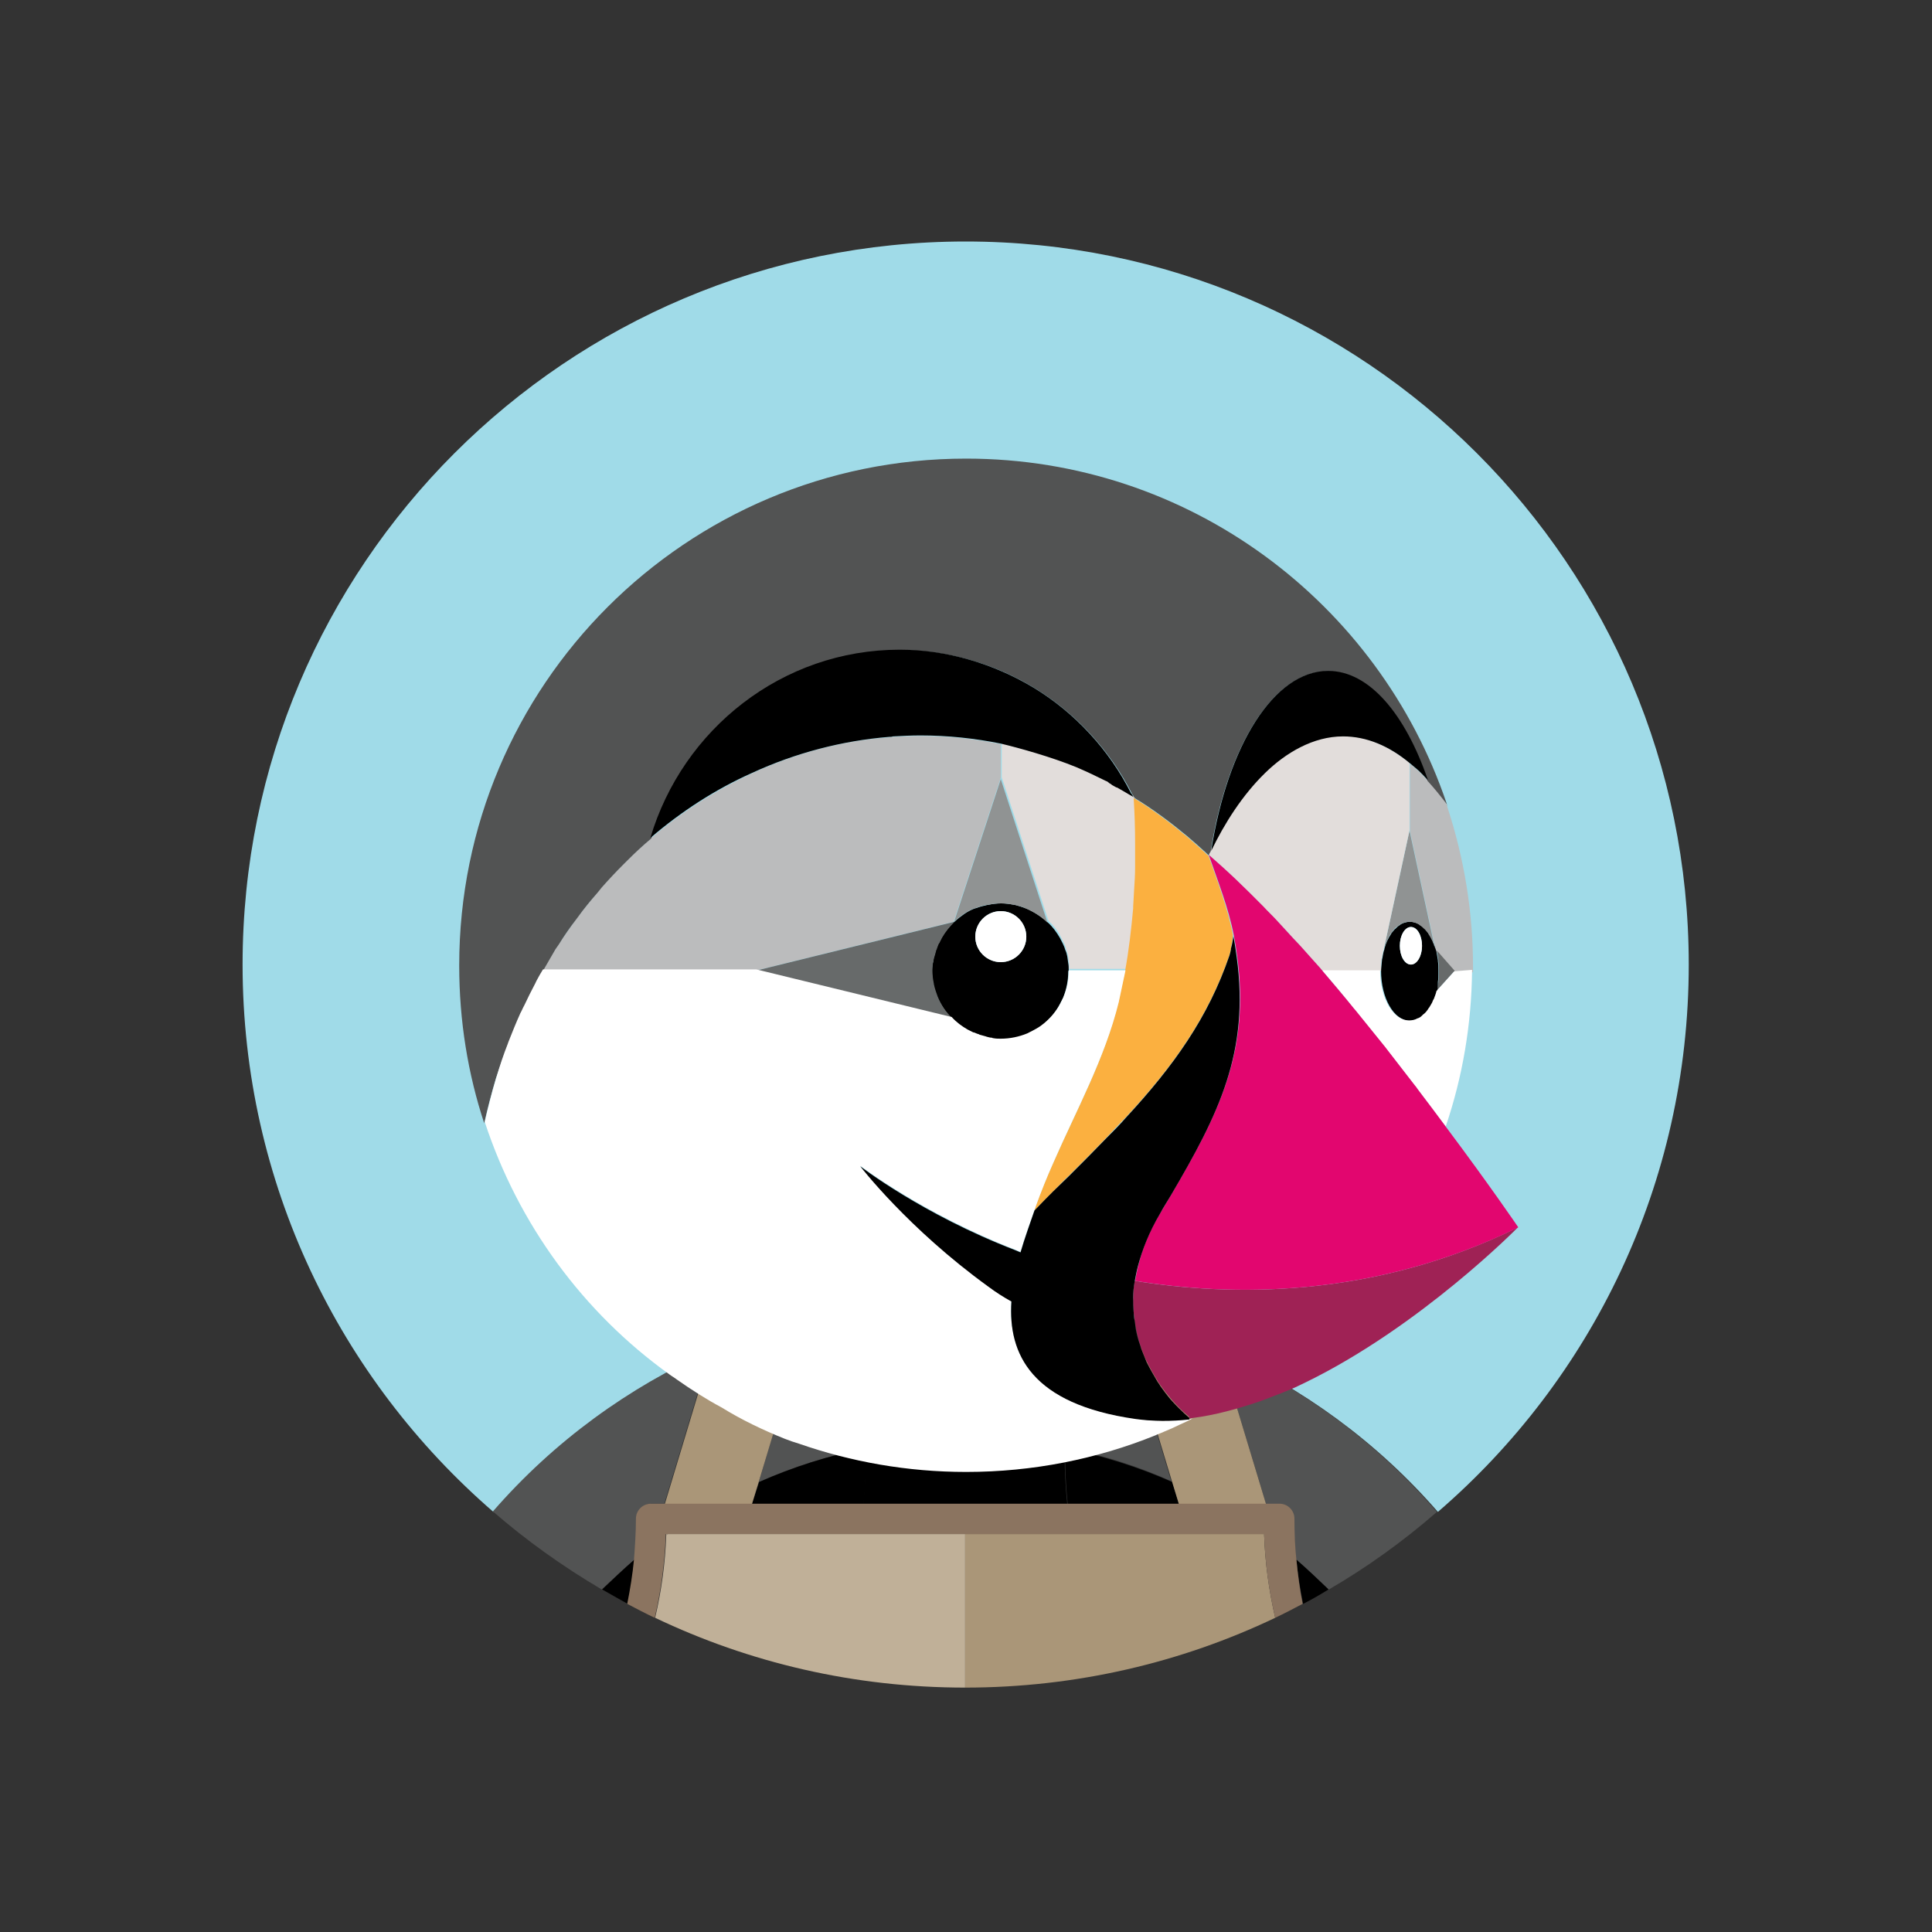 <svg id="orchid" width="32" height="32" viewBox="0 0 32 32" fill="none" xmlns="http://www.w3.org/2000/svg">
    <rect x="0" y="0" width="32" height="32" fill="#333333" stroke="none"/>
    <path
        d="M11.777 22.379C11.968 22.291 12.159 22.219 12.358 22.14C12.582 22.06 12.805 21.98 13.028 21.908C13.307 21.821 13.594 21.749 13.881 21.685C14.272 21.605 14.663 21.541 15.053 21.502C14.83 22.195 14.591 22.889 14.32 23.575C14.328 23.71 14.336 23.838 14.344 23.973C14.878 23.87 15.428 23.814 15.994 23.814C16.561 23.814 17.111 23.87 17.645 23.973C17.645 23.838 17.653 23.702 17.669 23.575C17.406 22.889 17.159 22.195 16.935 21.502C17.326 21.541 17.725 21.597 18.107 21.685C18.394 21.749 18.674 21.821 18.96 21.908C19.184 21.98 19.407 22.052 19.63 22.14C19.83 22.211 20.021 22.291 20.212 22.379C21.568 22.985 22.804 23.878 23.816 25.042C26.36 22.849 27.971 19.604 27.971 15.976C27.971 9.366 22.612 4 15.994 4C9.384 4 4.018 9.358 4.018 15.976C4.018 19.596 5.629 22.841 8.172 25.042C9.185 23.878 10.421 22.985 11.777 22.379Z"
        fill="#A0DBE8"/>
    <path
        d="M12.566 24.547C13.124 24.3 13.722 24.109 14.336 23.989C14.336 23.854 14.328 23.718 14.312 23.591C14.575 22.905 14.822 22.211 15.046 21.518C14.655 21.557 14.256 21.613 13.873 21.701C13.586 21.765 13.307 21.837 13.02 21.924C12.797 21.996 12.574 22.068 12.351 22.155L13.22 22.371L12.566 24.547Z"
        fill="#525353"/>
    <path
        d="M10.509 25.831C10.533 25.608 10.54 25.385 10.54 25.154C10.54 25.018 10.652 24.906 10.788 24.906H11.003L11.768 22.371C10.413 22.977 9.177 23.87 8.164 25.034C8.723 25.52 9.329 25.951 9.966 26.326C10.15 26.158 10.325 25.991 10.509 25.831Z"
        fill="#525353"/>
    <path
        d="M20.204 22.379L20.97 24.914H21.185C21.321 24.914 21.432 25.026 21.432 25.162C21.432 25.393 21.448 25.616 21.464 25.839C21.648 25.999 21.831 26.158 21.998 26.334C22.644 25.959 23.242 25.528 23.8 25.042C22.796 23.878 21.56 22.985 20.204 22.379Z"
        fill="#525353"/>
    <path
        d="M18.745 22.355L19.614 22.14C19.391 22.06 19.168 21.98 18.944 21.908C18.665 21.821 18.378 21.749 18.091 21.685C17.701 21.605 17.31 21.542 16.919 21.502C17.142 22.195 17.382 22.889 17.653 23.575C17.645 23.71 17.637 23.838 17.629 23.974C18.251 24.093 18.841 24.284 19.399 24.532L18.745 22.355Z"
        fill="#525353"/>
    <path
        d="M15.986 24.914H17.677C17.645 24.603 17.629 24.292 17.637 23.989C17.103 23.886 16.552 23.83 15.986 23.83C15.42 23.83 14.87 23.886 14.336 23.989C14.344 24.3 14.328 24.603 14.296 24.914H15.986Z"
        fill="black"/>
    <path
        d="M9.974 26.326C10.11 26.405 10.253 26.485 10.397 26.565C10.445 26.326 10.485 26.078 10.509 25.831C10.325 25.991 10.15 26.158 9.974 26.326Z"
        fill="black"/>
    <path
        d="M12.454 24.914H14.304C14.336 24.603 14.352 24.292 14.344 23.989C13.722 24.109 13.132 24.3 12.574 24.547L12.454 24.914Z"
        fill="black"/>
    <path
        d="M21.472 25.831C21.496 26.078 21.536 26.326 21.584 26.565C21.727 26.493 21.863 26.413 22.006 26.326C21.831 26.158 21.655 25.991 21.472 25.831Z"
        fill="black"/>
    <path
        d="M19.527 24.914L19.415 24.547C18.857 24.3 18.259 24.109 17.645 23.989C17.637 24.3 17.653 24.603 17.685 24.914H19.527Z"
        fill="black"/>
    <path
        d="M12.454 24.914L12.566 24.547L13.228 22.355L12.358 22.14C12.159 22.211 11.968 22.291 11.776 22.379L11.011 24.914H11.832H12.454Z"
        fill="#AA9678"/>
    <path
        d="M19.415 24.547L19.527 24.914H20.148H20.97L20.204 22.379C20.013 22.291 19.822 22.219 19.622 22.14L18.753 22.355L19.415 24.547Z"
        fill="#AA9678"/>
    <path
        d="M11.035 25.425C11.043 25.417 11.051 25.417 11.059 25.409H11.035C11.035 25.409 11.035 25.417 11.035 25.425Z"
        fill="#C0B098"/>
    <path
        d="M15.986 25.409H14.224H12.303H11.059C11.051 25.417 11.043 25.417 11.035 25.425C11.019 25.895 10.955 26.35 10.851 26.796C12.406 27.538 14.145 27.952 15.986 27.952V25.409Z"
        fill="#C0B098"/>
    <path
        d="M20.946 25.409H20.922C20.93 25.417 20.938 25.417 20.946 25.425C20.946 25.417 20.946 25.409 20.946 25.409Z"
        fill="#AA9678"/>
    <path
        d="M20.922 25.409H19.678H17.748H15.986V27.952C17.82 27.952 19.566 27.538 21.121 26.796C21.018 26.35 20.954 25.887 20.938 25.425C20.938 25.417 20.93 25.409 20.922 25.409Z"
        fill="#AA9678"/>
    <path
        d="M21.472 25.831C21.448 25.608 21.44 25.385 21.44 25.153C21.44 25.018 21.329 24.906 21.193 24.906H20.978H20.14H19.519H17.669H15.978H14.288H12.438H11.816H10.995H10.78C10.644 24.906 10.533 25.018 10.533 25.153C10.533 25.385 10.517 25.608 10.501 25.831C10.477 26.078 10.437 26.326 10.389 26.565C10.54 26.645 10.692 26.724 10.844 26.796C10.947 26.349 11.011 25.887 11.027 25.424C11.027 25.416 11.027 25.417 11.027 25.409H11.051H12.295H14.216H15.978H17.748H19.67H20.914H20.938C20.938 25.417 20.938 25.416 20.938 25.424C20.954 25.895 21.018 26.349 21.121 26.796C21.273 26.724 21.424 26.645 21.576 26.565C21.528 26.326 21.496 26.078 21.472 25.831Z"
        fill="#8B7460"/>
    <path d="M19.415 23.2C19.375 23.16 19.343 23.112 19.303 23.064C19.343 23.12 19.383 23.16 19.415 23.2Z"
          fill="#525353"/>
    <path
        d="M23.96 13.313C23.856 13.169 23.752 13.042 23.649 12.93C23.601 12.874 23.553 12.826 23.505 12.779C23.489 12.763 23.465 12.747 23.449 12.731C23.418 12.699 23.386 12.675 23.354 12.651V13.767L23.776 15.721C23.784 15.737 23.784 15.753 23.792 15.769L24.087 16.104H24.398C24.398 16.072 24.398 16.048 24.398 16.016C24.398 15.091 24.247 14.206 23.976 13.377C23.968 13.345 23.968 13.329 23.96 13.313Z"
        fill="#BBBCBD"/>
    <path
        d="M23.824 15.904V15.912C23.824 15.912 23.824 15.912 23.824 15.92C23.832 15.968 23.832 16.016 23.832 16.064C23.832 16.072 23.832 16.08 23.832 16.088C23.832 16.096 23.832 16.104 23.832 16.112C23.832 16.16 23.832 16.207 23.824 16.247V16.255V16.263C23.816 16.311 23.808 16.359 23.8 16.407L24.095 16.08L23.8 15.745C23.808 15.801 23.816 15.848 23.824 15.904Z"
        fill="#676A6A"/>
    <path
        d="M23.816 16.279C23.816 16.271 23.816 16.271 23.816 16.263C23.824 16.215 23.824 16.168 23.824 16.128C23.824 16.12 23.824 16.104 23.824 16.096C23.824 16.088 23.824 16.08 23.824 16.064C23.824 16.016 23.824 15.968 23.816 15.92C23.816 15.912 23.816 15.912 23.816 15.904C23.808 15.857 23.8 15.809 23.792 15.761C23.784 15.745 23.784 15.729 23.776 15.713C23.744 15.617 23.713 15.538 23.665 15.466C23.657 15.458 23.649 15.45 23.649 15.442C23.633 15.426 23.625 15.41 23.609 15.394C23.593 15.37 23.569 15.354 23.545 15.338C23.537 15.33 23.529 15.33 23.521 15.322C23.505 15.306 23.481 15.298 23.465 15.29C23.457 15.29 23.45 15.282 23.442 15.282C23.418 15.274 23.386 15.267 23.354 15.267C23.322 15.267 23.298 15.274 23.266 15.282C23.258 15.282 23.25 15.29 23.242 15.29C23.226 15.298 23.202 15.306 23.186 15.322C23.178 15.33 23.17 15.33 23.162 15.338C23.139 15.354 23.122 15.378 23.099 15.394C23.083 15.41 23.075 15.426 23.059 15.442C23.051 15.45 23.043 15.458 23.043 15.466C22.995 15.538 22.955 15.617 22.931 15.713V15.721C22.915 15.761 22.907 15.809 22.899 15.857C22.899 15.873 22.891 15.88 22.891 15.896C22.883 15.952 22.883 16 22.875 16.056C22.875 16.064 22.875 16.072 22.875 16.08C22.875 16.534 23.091 16.909 23.354 16.909C23.402 16.909 23.442 16.893 23.489 16.877C23.497 16.877 23.505 16.869 23.513 16.869C23.529 16.861 23.545 16.845 23.561 16.837C23.569 16.829 23.577 16.821 23.585 16.813C23.609 16.797 23.625 16.773 23.649 16.75C23.665 16.734 23.673 16.718 23.689 16.694C23.697 16.678 23.705 16.67 23.713 16.654C23.729 16.63 23.736 16.606 23.752 16.574C23.76 16.566 23.76 16.558 23.768 16.542C23.784 16.502 23.792 16.462 23.808 16.423C23.808 16.375 23.816 16.327 23.816 16.279ZM23.37 15.976C23.266 15.976 23.186 15.841 23.186 15.665C23.186 15.498 23.266 15.354 23.37 15.354C23.473 15.354 23.553 15.49 23.553 15.665C23.553 15.841 23.465 15.976 23.37 15.976Z"
        fill="black"/>
    <path
        d="M23.37 15.976C23.471 15.976 23.553 15.837 23.553 15.665C23.553 15.493 23.471 15.354 23.37 15.354C23.268 15.354 23.186 15.493 23.186 15.665C23.186 15.837 23.268 15.976 23.37 15.976Z"
        fill="white"/>
    <path
        d="M22.923 15.713C22.955 15.617 22.987 15.538 23.035 15.466C23.043 15.458 23.051 15.45 23.051 15.442C23.067 15.426 23.075 15.41 23.091 15.394C23.107 15.37 23.131 15.354 23.154 15.338C23.162 15.33 23.17 15.33 23.178 15.322C23.194 15.306 23.218 15.298 23.234 15.29C23.242 15.29 23.25 15.282 23.258 15.282C23.282 15.274 23.314 15.267 23.346 15.267C23.378 15.267 23.402 15.274 23.433 15.282C23.442 15.282 23.45 15.29 23.457 15.29C23.473 15.298 23.497 15.306 23.513 15.322C23.521 15.33 23.529 15.33 23.537 15.338C23.561 15.354 23.577 15.378 23.601 15.394C23.617 15.41 23.625 15.426 23.641 15.442C23.649 15.45 23.657 15.458 23.657 15.466C23.705 15.538 23.744 15.617 23.768 15.713L23.346 13.759L22.923 15.713Z"
        fill="#909393"/>
    <path
        d="M17.701 16.072C17.701 16.032 17.701 15.992 17.693 15.952C17.685 15.912 17.685 15.88 17.677 15.841C17.669 15.801 17.661 15.769 17.645 15.737C17.637 15.705 17.621 15.665 17.605 15.633C17.589 15.601 17.573 15.569 17.557 15.538C17.501 15.442 17.438 15.354 17.358 15.282C17.254 15.187 17.134 15.107 17.007 15.051C16.943 15.027 16.871 15.003 16.808 14.987C16.808 14.987 16.808 14.987 16.8 14.987C16.728 14.972 16.656 14.963 16.584 14.963C16.513 14.963 16.441 14.972 16.369 14.987H16.361C16.289 15.003 16.226 15.019 16.162 15.043C16.162 15.043 16.162 15.043 16.154 15.043C16.09 15.067 16.026 15.099 15.97 15.139C15.915 15.179 15.859 15.219 15.811 15.267H15.803C15.723 15.346 15.651 15.434 15.596 15.53C15.58 15.562 15.564 15.593 15.548 15.625C15.548 15.625 15.548 15.633 15.54 15.633C15.524 15.665 15.516 15.689 15.508 15.721C15.508 15.729 15.5 15.729 15.5 15.737C15.492 15.769 15.484 15.793 15.476 15.825C15.476 15.833 15.468 15.841 15.468 15.849C15.46 15.88 15.46 15.904 15.452 15.936C15.452 15.944 15.452 15.952 15.444 15.96C15.444 16 15.436 16.04 15.436 16.08C15.436 16.151 15.444 16.223 15.46 16.295C15.46 16.295 15.46 16.295 15.46 16.303C15.476 16.375 15.492 16.439 15.524 16.51C15.58 16.638 15.659 16.758 15.755 16.861C15.835 16.941 15.922 17.013 16.018 17.069C16.05 17.084 16.082 17.1 16.114 17.116H16.122C16.154 17.132 16.186 17.14 16.21 17.148C16.218 17.148 16.218 17.148 16.226 17.156C16.257 17.164 16.281 17.172 16.313 17.18C16.321 17.18 16.329 17.188 16.337 17.188C16.369 17.196 16.393 17.196 16.425 17.204C16.433 17.204 16.441 17.204 16.449 17.212C16.489 17.212 16.529 17.22 16.568 17.22C16.728 17.22 16.871 17.188 17.007 17.132C17.071 17.1 17.134 17.069 17.198 17.029C17.318 16.949 17.422 16.845 17.501 16.726C17.541 16.662 17.573 16.598 17.605 16.534C17.661 16.399 17.693 16.247 17.693 16.096V16.088C17.701 16.072 17.701 16.072 17.701 16.072ZM16.576 15.936C16.345 15.936 16.154 15.745 16.154 15.514C16.154 15.282 16.345 15.091 16.576 15.091C16.808 15.091 16.999 15.282 16.999 15.514C16.999 15.745 16.808 15.936 16.576 15.936Z"
        fill="black"/>
    <path
        d="M16.576 15.936C16.81 15.936 16.999 15.747 16.999 15.514C16.999 15.28 16.81 15.091 16.576 15.091C16.343 15.091 16.154 15.28 16.154 15.514C16.154 15.747 16.343 15.936 16.576 15.936Z"
        fill="white"/>
    <path
        d="M15.795 15.267L16.576 12.882C16.576 12.882 16.576 12.739 16.576 12.603C16.576 12.563 16.576 12.524 16.576 12.492C16.576 12.476 16.576 12.468 16.576 12.46C16.576 12.444 16.576 12.428 16.576 12.412C16.576 12.404 16.576 12.388 16.576 12.38C16.576 12.372 16.576 12.356 16.576 12.348C16.576 12.34 16.576 12.332 16.576 12.332C16.576 12.324 16.576 12.324 16.576 12.324C16.146 12.237 15.699 12.189 15.245 12.189C15.093 12.189 14.942 12.197 14.79 12.205C14.766 12.205 14.751 12.205 14.726 12.213C13.945 12.268 13.18 12.476 12.47 12.803C11.864 13.082 11.29 13.448 10.788 13.879C10.652 13.999 10.517 14.118 10.389 14.246C10.365 14.27 10.341 14.294 10.317 14.318C10.198 14.437 10.078 14.565 9.966 14.692C9.942 14.724 9.919 14.748 9.895 14.78C9.783 14.916 9.671 15.051 9.568 15.187C9.56 15.195 9.552 15.211 9.544 15.219C9.448 15.354 9.352 15.49 9.257 15.633C9.241 15.657 9.217 15.689 9.201 15.713C9.129 15.833 9.057 15.952 8.994 16.072H12.526H12.534L15.795 15.267Z"
        fill="#BBBCBD"/>
    <path
        d="M18.785 15.003C18.793 14.908 18.801 14.82 18.801 14.724C18.809 14.597 18.809 14.477 18.817 14.35C18.817 14.254 18.817 14.158 18.817 14.055C18.817 14.023 18.817 13.999 18.817 13.967C18.817 13.712 18.801 13.464 18.793 13.209C18.793 13.209 18.785 13.209 18.785 13.201C18.785 13.201 18.777 13.201 18.777 13.193C18.729 13.169 18.617 13.106 18.514 13.042H18.506C18.482 13.026 18.458 13.01 18.434 13.002C18.418 12.994 18.402 12.978 18.386 12.97L18.378 12.962C18.362 12.954 18.346 12.946 18.338 12.938C18.179 12.851 18.012 12.779 17.844 12.707C17.445 12.54 16.903 12.388 16.592 12.316V12.532V12.579V12.595C16.592 12.739 16.592 12.874 16.592 12.874L17.366 15.251C17.445 15.322 17.517 15.41 17.565 15.506C17.581 15.537 17.597 15.569 17.613 15.601C17.629 15.633 17.645 15.665 17.653 15.705C17.661 15.737 17.677 15.777 17.685 15.809C17.693 15.848 17.701 15.88 17.701 15.92C17.709 15.96 17.709 16 17.709 16.04V16.048H18.649C18.713 15.705 18.761 15.354 18.785 15.003C18.785 15.019 18.785 15.011 18.785 15.003Z"
        fill="#E2DDDB"/>
    <path
        d="M17.709 19.468C17.924 19.253 18.123 19.054 18.315 18.855C18.426 18.735 18.538 18.615 18.649 18.504C19.439 17.651 20.013 16.845 20.364 15.817C20.372 15.793 20.38 15.761 20.388 15.721C20.388 15.713 20.388 15.713 20.388 15.705C20.396 15.665 20.404 15.625 20.412 15.577C20.412 15.546 20.42 15.514 20.42 15.482C20.332 15.035 20.165 14.597 20.013 14.166C20.013 14.166 20.013 14.166 20.013 14.174C20.013 14.174 20.013 14.174 20.005 14.166C19.973 14.142 19.949 14.11 19.917 14.086C19.83 14.007 19.742 13.927 19.646 13.847C19.367 13.616 19.08 13.401 18.777 13.217C18.793 13.472 18.801 13.72 18.801 13.975C18.801 14.007 18.801 14.031 18.801 14.062C18.801 14.158 18.801 14.254 18.801 14.357C18.801 14.485 18.793 14.613 18.785 14.732C18.777 14.828 18.777 14.916 18.769 15.011C18.769 15.019 18.769 15.027 18.769 15.043C18.737 15.394 18.697 15.745 18.634 16.088L18.522 16.614C18.291 17.555 17.82 18.4 17.438 19.277C17.334 19.508 17.238 19.747 17.151 19.987C17.142 20.011 17.135 20.035 17.127 20.058C17.246 19.931 17.358 19.819 17.438 19.739C17.541 19.636 17.621 19.548 17.709 19.468Z"
        fill="#FBB040"/>
    <path
        d="M15.803 15.267C15.851 15.219 15.907 15.179 15.962 15.139C16.018 15.099 16.082 15.067 16.146 15.043C16.146 15.043 16.146 15.043 16.154 15.043C16.218 15.019 16.281 14.995 16.353 14.987H16.361C16.433 14.972 16.505 14.963 16.576 14.963C16.648 14.963 16.72 14.972 16.792 14.987C16.792 14.987 16.792 14.987 16.8 14.987C16.871 15.003 16.935 15.019 16.999 15.051C17.127 15.107 17.246 15.179 17.35 15.283L16.576 12.906L15.803 15.267Z"
        fill="#909393"/>
    <path
        d="M15.532 16.51C15.508 16.447 15.484 16.375 15.468 16.303C15.468 16.303 15.468 16.303 15.468 16.295C15.452 16.223 15.444 16.151 15.444 16.08C15.444 16.04 15.444 16 15.452 15.96C15.452 15.952 15.452 15.944 15.46 15.936C15.46 15.904 15.468 15.88 15.476 15.848C15.476 15.841 15.484 15.833 15.484 15.825C15.492 15.793 15.5 15.769 15.508 15.737C15.508 15.729 15.516 15.729 15.516 15.721C15.524 15.689 15.54 15.657 15.548 15.633C15.548 15.633 15.548 15.625 15.556 15.625C15.572 15.593 15.588 15.562 15.604 15.53C15.659 15.434 15.731 15.346 15.811 15.267L12.542 16.072H12.534L15.771 16.861C15.667 16.765 15.588 16.646 15.532 16.51Z"
        fill="#676A6A"/>
    <path
        d="M22.883 15.896C22.883 15.88 22.891 15.864 22.891 15.857C22.899 15.809 22.907 15.761 22.923 15.721C22.923 15.713 22.923 15.713 22.923 15.705L23.346 13.752V12.635C22.995 12.348 22.628 12.189 22.238 12.189C21.743 12.189 21.289 12.46 20.946 12.795C20.571 13.162 20.284 13.624 20.045 14.086C20.037 14.11 20.021 14.126 20.013 14.15C20.085 14.214 20.157 14.278 20.228 14.341C20.388 14.485 20.547 14.637 20.699 14.788C20.77 14.86 20.842 14.932 20.914 15.003C20.986 15.083 21.065 15.155 21.137 15.235C21.233 15.338 21.329 15.434 21.416 15.538C21.456 15.577 21.496 15.625 21.536 15.665C21.648 15.793 21.759 15.912 21.871 16.04C21.887 16.056 21.903 16.072 21.911 16.08H22.875C22.875 16.072 22.875 16.064 22.875 16.056C22.875 16.008 22.875 15.952 22.883 15.896Z"
        fill="#E2DDDB"/>
    <path
        d="M8.412 17.308C8.412 17.3 8.42 17.292 8.42 17.284C8.483 17.124 8.547 16.965 8.619 16.805C8.635 16.758 8.659 16.718 8.683 16.678C8.739 16.55 8.802 16.431 8.866 16.311C8.89 16.263 8.914 16.215 8.946 16.16C8.962 16.136 8.978 16.104 8.994 16.08C9.065 15.96 9.129 15.841 9.201 15.721C9.217 15.697 9.241 15.665 9.257 15.641C9.345 15.498 9.44 15.362 9.544 15.227C9.552 15.219 9.56 15.203 9.568 15.195C9.671 15.051 9.783 14.916 9.895 14.788C9.919 14.756 9.943 14.732 9.966 14.7C10.078 14.573 10.198 14.445 10.317 14.326C10.341 14.302 10.365 14.278 10.389 14.254C10.517 14.126 10.644 14.007 10.788 13.887C11.322 12.085 12.972 10.77 14.918 10.77C15.699 10.77 16.481 10.993 17.151 11.407C17.836 11.83 18.394 12.444 18.753 13.153C18.753 13.153 18.753 13.162 18.761 13.162C18.769 13.178 18.777 13.193 18.793 13.217C19.096 13.401 19.383 13.616 19.662 13.847C19.758 13.927 19.846 14.007 19.933 14.086C19.965 14.11 19.989 14.142 20.021 14.166C20.029 14.142 20.037 14.126 20.053 14.102C20.324 12.372 21.089 11.12 21.99 11.12C22.668 11.12 23.274 11.83 23.641 12.922V12.93C23.744 13.042 23.848 13.169 23.952 13.305C23.952 13.305 23.952 13.313 23.96 13.313C23.968 13.329 23.968 13.345 23.976 13.361L23.96 13.305C22.836 9.988 19.702 7.596 16.002 7.596C11.362 7.596 7.606 11.352 7.606 15.992C7.606 16.909 7.75 17.786 8.021 18.607C8.021 18.607 8.021 18.607 8.021 18.599C8.077 18.352 8.141 18.105 8.212 17.866C8.276 17.674 8.34 17.491 8.412 17.308Z"
        fill="#525353"/>
    <path
        d="M24.087 16.088L23.792 16.415C23.784 16.454 23.768 16.494 23.753 16.534C23.753 16.542 23.744 16.55 23.736 16.566C23.729 16.59 23.713 16.622 23.697 16.646C23.689 16.662 23.681 16.67 23.673 16.686C23.657 16.702 23.649 16.726 23.633 16.742C23.617 16.765 23.593 16.789 23.569 16.805C23.561 16.813 23.553 16.821 23.545 16.829C23.529 16.845 23.513 16.853 23.497 16.861C23.489 16.861 23.481 16.869 23.473 16.869C23.433 16.893 23.386 16.901 23.338 16.901C23.075 16.901 22.859 16.534 22.859 16.072H21.895C22.078 16.279 22.253 16.486 22.421 16.702L22.429 16.71C22.596 16.917 22.764 17.124 22.931 17.332C22.939 17.34 22.947 17.355 22.955 17.363C23.115 17.563 23.266 17.762 23.418 17.962C23.433 17.977 23.45 18.001 23.465 18.017C23.625 18.233 23.784 18.448 23.944 18.655C23.944 18.655 23.944 18.655 23.944 18.663C24.223 17.842 24.374 16.973 24.382 16.064L24.087 16.088Z"
        fill="white"/>
    <path
        d="M14.726 12.205C14.751 12.205 14.766 12.205 14.79 12.197C14.942 12.189 15.093 12.181 15.245 12.181C15.699 12.181 16.146 12.229 16.576 12.316C16.576 12.316 16.576 12.316 16.576 12.324C16.576 12.324 16.576 12.332 16.576 12.34C16.576 12.348 16.576 12.356 16.576 12.372C16.576 12.38 16.576 12.388 16.576 12.404C16.576 12.42 16.576 12.436 16.576 12.452C16.576 12.46 16.576 12.476 16.576 12.484C16.576 12.5 16.576 12.516 16.576 12.532V12.316C16.879 12.388 17.422 12.54 17.828 12.707C17.996 12.779 18.163 12.858 18.323 12.938C18.331 12.938 18.346 12.946 18.362 12.962C18.362 12.962 18.37 12.962 18.37 12.97C18.386 12.978 18.402 12.986 18.418 13.002C18.442 13.018 18.466 13.026 18.49 13.042H18.498C18.602 13.098 18.713 13.169 18.761 13.193C18.769 13.193 18.769 13.201 18.769 13.201L18.777 13.209C18.769 13.193 18.761 13.177 18.745 13.153C18.745 13.153 18.745 13.146 18.737 13.146C18.378 12.428 17.812 11.814 17.134 11.399C16.465 10.993 15.683 10.761 14.902 10.761C12.956 10.761 11.306 12.077 10.772 13.879C11.282 13.441 11.848 13.074 12.454 12.803C13.18 12.468 13.953 12.268 14.726 12.205Z"
        fill="black"/>
    <path
        d="M20.954 12.803C21.297 12.468 21.751 12.197 22.245 12.197C22.636 12.197 23.011 12.356 23.354 12.643C23.386 12.667 23.418 12.699 23.45 12.723C23.465 12.739 23.489 12.755 23.505 12.771C23.553 12.819 23.601 12.867 23.649 12.922V12.914C23.274 11.822 22.676 11.112 21.998 11.112C21.097 11.112 20.332 12.356 20.061 14.094C20.284 13.632 20.579 13.169 20.954 12.803Z"
        fill="black"/>
    <path
        d="M12.996 23.83C13.076 23.862 13.148 23.886 13.228 23.91C14.097 24.213 15.03 24.38 16.002 24.38C17.111 24.38 18.171 24.165 19.136 23.774C19.184 23.75 19.24 23.734 19.287 23.71C19.367 23.678 19.455 23.639 19.535 23.599C19.606 23.567 19.678 23.535 19.75 23.495C19.734 23.495 19.718 23.503 19.702 23.503C19.399 23.535 19.104 23.543 18.809 23.495C17.079 23.248 16.696 22.411 16.752 21.549C16.624 21.478 16.505 21.398 16.369 21.302C15.038 20.337 14.248 19.309 14.248 19.309C14.248 19.309 15.277 20.098 16.808 20.696C16.84 20.712 16.872 20.72 16.903 20.736C16.975 20.489 17.063 20.25 17.135 20.043C17.143 20.019 17.151 19.995 17.159 19.971C17.246 19.732 17.342 19.492 17.445 19.261C17.828 18.384 18.299 17.531 18.53 16.598L18.642 16.072H17.701V16.08C17.701 16.239 17.669 16.383 17.613 16.518C17.581 16.582 17.549 16.654 17.509 16.71C17.43 16.829 17.326 16.933 17.206 17.013C17.143 17.052 17.079 17.084 17.015 17.116C16.879 17.172 16.728 17.204 16.576 17.204C16.537 17.204 16.497 17.204 16.457 17.196C16.449 17.196 16.441 17.196 16.433 17.188C16.401 17.188 16.377 17.18 16.345 17.172C16.337 17.172 16.329 17.164 16.321 17.164C16.289 17.156 16.265 17.148 16.234 17.14C16.226 17.14 16.226 17.14 16.218 17.132C16.186 17.124 16.154 17.108 16.13 17.1H16.122C16.09 17.084 16.058 17.068 16.026 17.052C15.931 16.997 15.843 16.933 15.763 16.845L12.526 16.056H8.994C8.978 16.08 8.962 16.112 8.946 16.136C8.922 16.183 8.89 16.231 8.866 16.287C8.802 16.407 8.739 16.534 8.683 16.654C8.659 16.694 8.643 16.741 8.619 16.781C8.547 16.941 8.483 17.1 8.42 17.26C8.42 17.268 8.412 17.276 8.412 17.284C8.34 17.467 8.276 17.658 8.22 17.85C8.149 18.089 8.085 18.336 8.029 18.583C8.587 20.282 9.663 21.741 11.083 22.761C11.123 22.793 11.171 22.817 11.21 22.849C11.45 23.017 11.697 23.176 11.952 23.312C12.287 23.519 12.638 23.686 12.996 23.83Z"
        fill="white"/>
    <path
        d="M18.793 21.215C18.777 21.302 18.769 21.39 18.769 21.478C18.761 21.629 18.777 21.781 18.801 21.916C18.817 22.012 18.833 22.1 18.857 22.187C18.897 22.315 18.936 22.435 18.992 22.546C19.048 22.658 19.104 22.762 19.16 22.849C19.176 22.881 19.2 22.913 19.216 22.937C19.247 22.977 19.271 23.017 19.303 23.056C19.343 23.104 19.383 23.152 19.415 23.192C19.566 23.367 19.694 23.463 19.694 23.463C19.694 23.463 19.694 23.463 19.694 23.471C19.694 23.479 19.694 23.487 19.702 23.495C19.718 23.495 19.734 23.487 19.75 23.487C20.125 23.439 20.499 23.336 20.874 23.208C21.065 23.136 21.257 23.064 21.44 22.985C21.496 22.961 21.552 22.929 21.608 22.905C23.529 21.972 25.14 20.33 25.14 20.33C22.732 21.518 20.364 21.47 18.793 21.215Z"
        fill="#9F2255"/>
    <path
        d="M23.434 17.977C23.282 17.778 23.123 17.579 22.971 17.379C22.963 17.371 22.955 17.355 22.947 17.347C22.78 17.14 22.612 16.933 22.445 16.726L22.437 16.718C22.262 16.502 22.086 16.295 21.911 16.088C21.903 16.072 21.887 16.064 21.879 16.048C21.767 15.92 21.655 15.801 21.544 15.673C21.504 15.633 21.464 15.585 21.424 15.546C21.329 15.442 21.241 15.346 21.145 15.242C21.073 15.163 20.994 15.091 20.922 15.011C20.85 14.94 20.778 14.868 20.707 14.796C20.555 14.645 20.396 14.493 20.236 14.349C20.165 14.286 20.093 14.222 20.021 14.158C20.172 14.597 20.348 15.035 20.436 15.49C20.459 15.609 20.475 15.721 20.491 15.832C20.707 17.403 20.196 18.432 19.399 19.787C19.343 19.883 19.279 19.987 19.224 20.082C19.04 20.385 18.921 20.68 18.857 20.951C18.833 21.039 18.817 21.127 18.801 21.215C20.372 21.47 22.732 21.517 25.148 20.329C25.148 20.329 24.677 19.636 23.96 18.679C23.8 18.464 23.641 18.248 23.481 18.041C23.465 18.017 23.45 17.993 23.434 17.977Z"
        fill="#E2066F"/>
    <path
        d="M19.694 23.479C19.694 23.479 19.574 23.383 19.415 23.208C19.375 23.168 19.343 23.12 19.303 23.072C19.271 23.032 19.247 22.993 19.216 22.953C19.2 22.921 19.176 22.897 19.16 22.865C19.104 22.769 19.048 22.674 18.992 22.562C18.945 22.451 18.897 22.331 18.857 22.203C18.833 22.116 18.809 22.028 18.801 21.932C18.777 21.797 18.769 21.645 18.769 21.494C18.769 21.406 18.777 21.318 18.793 21.23C18.809 21.143 18.825 21.055 18.849 20.967C18.921 20.696 19.032 20.409 19.216 20.098C19.271 19.995 19.335 19.899 19.391 19.803C20.188 18.448 20.699 17.427 20.483 15.848C20.467 15.737 20.451 15.617 20.428 15.506C20.42 15.585 20.404 15.657 20.388 15.713C20.388 15.721 20.388 15.721 20.388 15.729C20.38 15.769 20.372 15.801 20.364 15.825C20.013 16.853 19.439 17.658 18.649 18.512C18.546 18.631 18.434 18.743 18.315 18.862C18.123 19.062 17.916 19.269 17.709 19.476C17.621 19.564 17.533 19.644 17.445 19.732C17.366 19.811 17.254 19.923 17.134 20.05C17.063 20.258 16.975 20.497 16.903 20.744C16.871 20.728 16.84 20.72 16.808 20.704C15.277 20.114 14.248 19.317 14.248 19.317C14.248 19.317 15.037 20.346 16.369 21.31C16.497 21.406 16.624 21.486 16.752 21.557C16.696 22.427 17.079 23.256 18.809 23.503C19.104 23.543 19.399 23.543 19.702 23.511C19.702 23.495 19.694 23.487 19.694 23.479Z"
        fill="black"/>
</svg>
